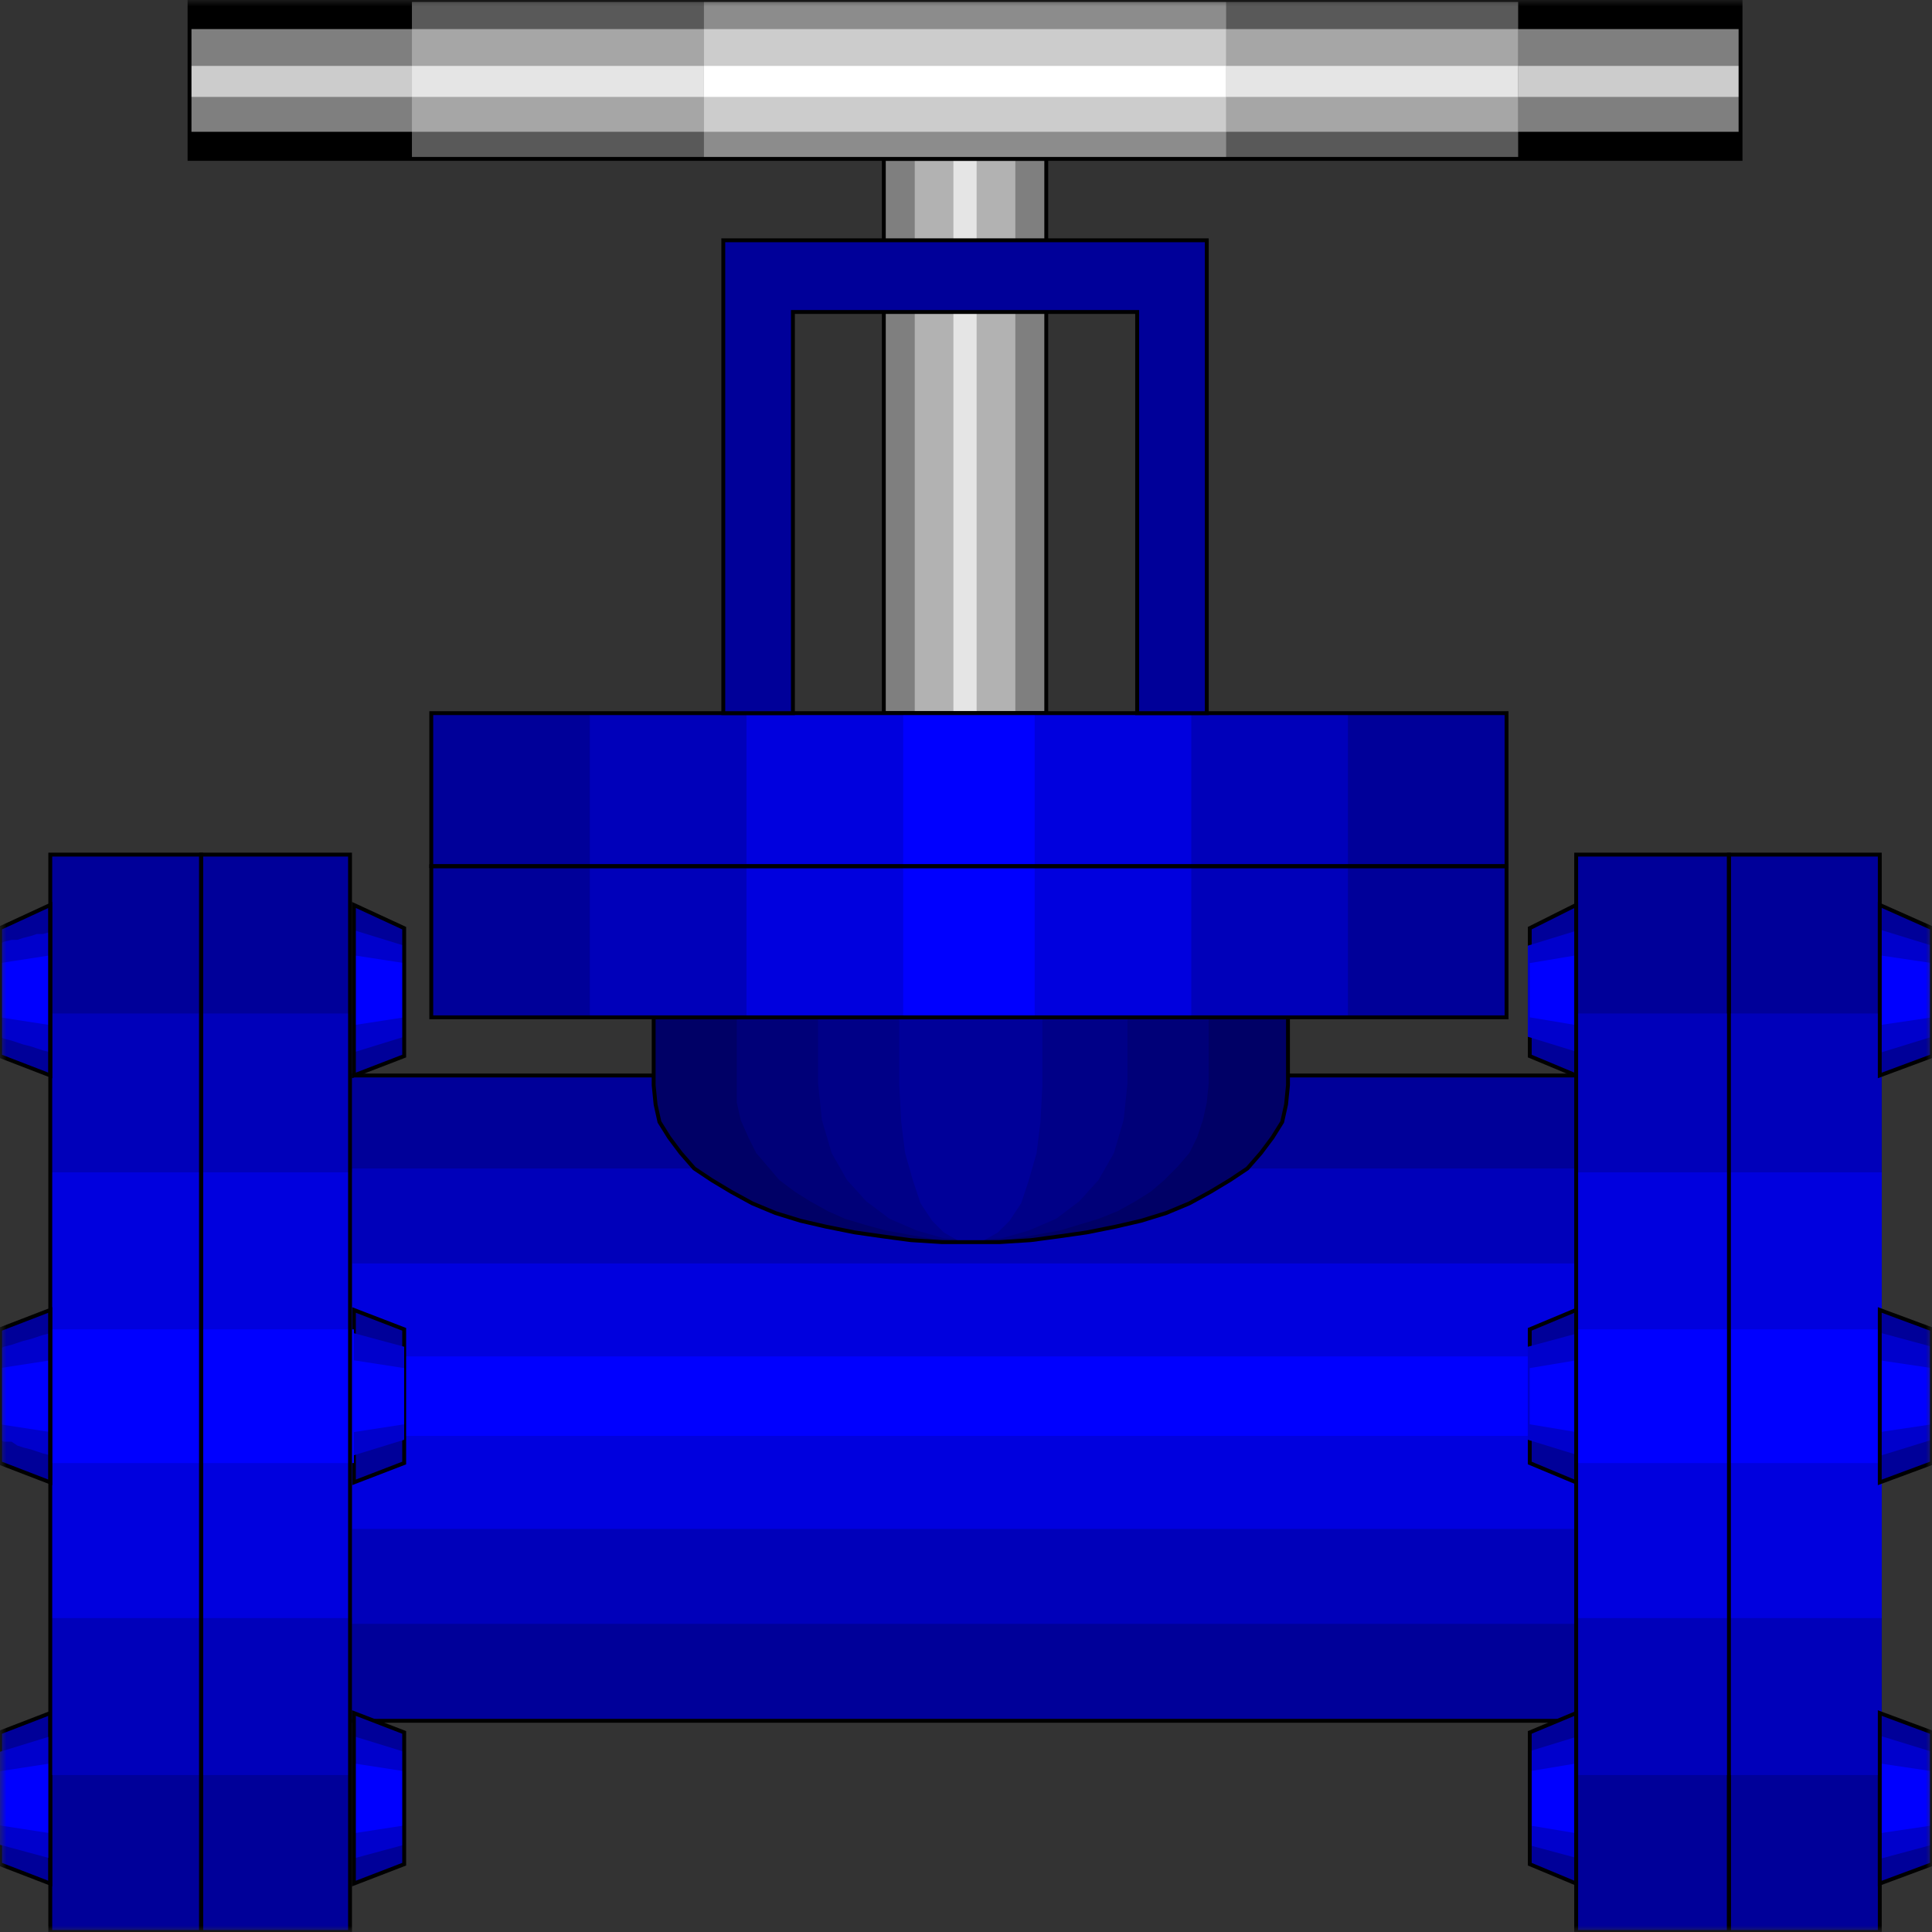 <svg width="150" height="150" viewBox="0 0 150 150" fill="none" xmlns="http://www.w3.org/2000/svg">
<rect x="0" y="0" width="150" height="150" fill="#333333" stroke="none"/>
<g clip-path="url(#clip0_2914_169361)">
<mask id="mask0_2914_169361" style="mask-type:luminance" maskUnits="userSpaceOnUse" x="0" y="0" width="150" height="150">
<path d="M150 0H0V150H150V0Z" fill="white"/>
</mask>
<g mask="url(#mask0_2914_169361)">
<path d="M68.619 12.336H81.232V55.365H68.619V12.336Z" fill="#7F7F7F"/>
<path d="M71.022 12.336H78.829V55.365H71.022V12.336Z" fill="#B2B2B2"/>
<path d="M74.023 12.336H75.825V55.365H74.023V12.336Z" fill="#E5E5E5"/>
<path d="M68.619 12.336H81.232V55.365H68.619V12.336Z" stroke="black" stroke-width="0.301"/>
<path d="M26.877 83.5H122.673V133.6H26.877V83.5Z" fill="#000099"/>
<path d="M27.027 90.719H122.823V126.075H27.027V90.719Z" fill="#0000BA"/>
<path d="M27.027 98.094H122.823V118.706H27.027V98.094Z" fill="#0000DE"/>
<path d="M26.877 105.312H122.673V111.481H26.877V105.312Z" fill="#0000FF"/>
<path d="M26.877 133.602H122.673" stroke="black" stroke-width="0.301"/>
<path d="M122.673 83.5H26.877" stroke="black" stroke-width="0.301"/>
<path d="M145.947 66.352H122.373V150.003H145.947V66.352Z" fill="#000099"/>
<path d="M145.946 66.352H134.234V150.003H145.946V66.352Z" stroke="black" stroke-width="0.301"/>
<path d="M50.75 78.984V84.25L50.9 85.755L51.2 87.109L51.951 88.312L52.852 89.516L53.903 90.72L55.255 91.622L56.756 92.525L58.408 93.428L60.209 94.18L62.161 94.782L64.113 95.233L66.366 95.684L68.468 95.985L70.72 96.286L73.122 96.437H75.375H77.627L80.029 96.286L82.281 95.985L84.384 95.684L86.636 95.233L88.588 94.782L90.54 94.18L92.342 93.428L93.993 92.525L95.495 91.622L96.846 90.72L97.897 89.516L98.798 88.312L99.549 87.109L99.849 85.755L99.999 84.25V78.984H50.75Z" fill="#000066"/>
<path d="M57.207 78.984V84.1V85.604L57.507 86.958L58.108 88.312L58.709 89.516L59.609 90.569L60.51 91.622L61.712 92.525L62.913 93.277L64.264 94.029L65.615 94.631L67.117 95.083L68.769 95.534L70.42 95.835L72.072 96.136L73.724 96.286H75.525H77.177L78.979 96.136L80.63 95.835L82.282 95.534L83.784 95.083L85.285 94.631L86.787 94.029L88.138 93.277L89.339 92.525L90.39 91.622L91.441 90.569L92.342 89.516L92.943 88.312L93.393 86.958L93.694 85.604L93.844 84.1V78.984H57.207Z" fill="#000078"/>
<path d="M63.514 78.984V84.1L63.814 86.958L64.565 89.516L65.766 91.622L67.267 93.277L69.069 94.631L71.171 95.534L73.273 96.136L75.526 96.286L77.778 96.136L79.88 95.534L81.982 94.631L83.784 93.277L85.285 91.622L86.487 89.516L87.237 86.958L87.538 84.1V78.984H63.514Z" fill="#000087"/>
<path d="M69.82 78.984V84.25L69.971 87.109L70.271 89.516L70.871 91.622L71.472 93.428L72.373 94.782L73.274 95.684L74.325 96.286L75.376 96.437L76.427 96.286L77.478 95.684L78.379 94.782L79.28 93.428L79.88 91.622L80.481 89.516L80.781 87.109L80.931 84.25V78.984H69.82Z" fill="#000099"/>
<path d="M50.75 78.984V84.25L50.9 85.755L51.2 87.109L51.951 88.312L52.852 89.516L53.903 90.72L55.255 91.622L56.756 92.525L58.408 93.428L60.209 94.18L62.161 94.782L64.113 95.233L66.366 95.684L68.468 95.985L70.72 96.286L73.122 96.437H75.375H77.627L80.029 96.286L82.281 95.985L84.384 95.684L86.636 95.233L88.588 94.782L90.54 94.18L92.342 93.428L93.993 92.525L95.495 91.622L96.846 90.72L97.897 89.516L98.798 88.312L99.549 87.109L99.849 85.755L99.999 84.25V78.984H50.75Z" stroke="black" stroke-width="0.301"/>
<path d="M33.484 55.367V78.988H116.968V55.367H33.484Z" fill="#000099"/>
<path d="M45.795 55.367V78.838H104.654V55.367H45.795Z" fill="#0000BA"/>
<path d="M57.957 55.367V78.838H92.492V55.367H57.957Z" fill="#0000DE"/>
<path d="M70.121 55.367V78.988H80.331V55.367H70.121Z" fill="#0000FF"/>
<path d="M33.484 55.367V67.253H116.968V55.367H33.484Z" stroke="black" stroke-width="0.301"/>
<path d="M33.484 67.25V78.985H116.968V67.25H33.484Z" stroke="black" stroke-width="0.301"/>
<path d="M14.715 0H135.135V12.337H14.715V0Z" fill="black"/>
<path d="M14.715 2.258H135.135V10.232H14.715V2.258Z" fill="#7F7F7F"/>
<path d="M14.715 5.117H135.135V7.524H14.715V5.117Z" fill="#CCCCCC"/>
<path d="M31.982 0H117.868V12.337H31.982V0Z" fill="#595959"/>
<path d="M31.982 2.258H117.868V10.232H31.982V2.258Z" fill="#A6A6A6"/>
<path d="M31.982 5.117H117.868V7.524H31.982V5.117Z" fill="#E5E5E5"/>
<path d="M54.654 0H95.195V12.337H54.654V0Z" fill="#8C8C8C"/>
<path d="M54.654 2.258H95.195V10.232H54.654V2.258Z" fill="#CCCCCC"/>
<path d="M54.654 5.117H95.195V7.524H54.654V5.117Z" fill="white"/>
<path d="M14.715 0H135.135V12.337H14.715V0Z" stroke="black" stroke-width="0.301"/>
<path d="M56.156 55.367V18.656H93.694V55.367H88.288V24.223H61.562V55.367H56.156Z" fill="#000099" stroke="black" stroke-width="0.301"/>
<path d="M27.178 66.352H3.904V150.003H27.178V66.352Z" fill="#000099"/>
<path d="M145.945 133L149.999 134.505V144.735L145.945 146.24V133Z" fill="#000099"/>
<path d="M122.373 133L118.77 134.505V144.735L122.373 146.24V133Z" fill="#000099"/>
<path d="M122.373 101.703L118.77 103.208V113.589L122.373 115.093V101.703Z" fill="#000099" stroke="black" stroke-width="0.301"/>
<path d="M145.945 101.703L149.999 103.208V113.589L145.945 115.093V101.703Z" fill="#000099"/>
<path d="M145.945 70.258L149.999 72.063V81.993L145.945 83.498V70.258Z" fill="#000099"/>
<path d="M122.373 70.258L118.77 72.063V81.993L122.373 83.498V70.258Z" fill="#000099" stroke="black" stroke-width="0.301"/>
<path d="M146.096 134.805L150 136.008V143.23L146.096 144.283V134.805Z" fill="#0000CC"/>
<path d="M122.523 134.805L118.619 136.008V143.23L122.523 144.283V134.805Z" fill="#0000CC"/>
<path d="M122.523 103.508L118.619 104.561V111.783L122.523 112.986V103.508Z" fill="#0000CC"/>
<path d="M146.096 103.508L150 104.561V111.783L146.096 112.986V103.508Z" fill="#0000CC"/>
<path d="M146.096 72.219L150 73.422V80.493L146.096 81.697V72.219Z" fill="#0000CC"/>
<path d="M122.523 72.219L118.619 73.422V80.493L122.523 81.697V72.219Z" fill="#0000CC"/>
<path d="M145.945 74.172L149.999 74.774V78.986L145.945 79.588V74.172Z" fill="#0000FF"/>
<path d="M122.373 74.172L118.77 74.774V78.986L122.373 79.588V74.172Z" fill="#0000FF"/>
<path d="M122.373 105.617L118.77 106.219V110.582L122.373 111.184V105.617Z" fill="#0000FF"/>
<path d="M145.945 105.617L149.999 106.219V110.582L145.945 111.184V105.617Z" fill="#0000FF"/>
<path d="M145.945 136.914L149.999 137.516V141.729L145.945 142.33V136.914Z" fill="#0000FF"/>
<path d="M122.373 136.914L118.77 137.516V141.729L122.373 142.33V136.914Z" fill="#0000FF"/>
<path d="M146.097 78.688H122.523V137.815H146.097V78.688Z" fill="#0000BA"/>
<path d="M146.097 91.023H122.523V125.627H146.097V91.023Z" fill="#0000DE"/>
<path d="M145.947 103.211H122.373V113.592H145.947V103.211Z" fill="#0000FF"/>
<path d="M122.373 133L118.77 134.505V144.735L122.373 146.24V133Z" stroke="black" stroke-width="0.301"/>
<path d="M145.945 101.703L149.999 103.208V113.589L145.945 115.093V101.703Z" stroke="black" stroke-width="0.301"/>
<path d="M145.945 70.258L149.999 72.063V81.993L145.945 83.498V70.258Z" stroke="black" stroke-width="0.301"/>
<path d="M145.945 133L149.999 134.505V144.735L145.945 146.24V133Z" stroke="black" stroke-width="0.301"/>
<path d="M134.235 66.352H122.373V150.003H134.235V66.352Z" stroke="black" stroke-width="0.301"/>
<path d="M27.477 133L31.381 134.505V144.735L27.477 146.24V133Z" fill="#000099"/>
<path d="M3.904 133L0 134.505V144.735L3.904 146.24V133Z" fill="#000099" stroke="black" stroke-width="0.301"/>
<path d="M3.904 101.703L0 103.208V113.589L3.904 115.093V101.703Z" fill="#000099"/>
<path d="M27.477 101.703L31.381 103.208V113.589L27.477 115.093V101.703Z" fill="#000099" stroke="black" stroke-width="0.301"/>
<path d="M27.477 70.258L31.381 72.063V81.993L27.477 83.498V70.258Z" fill="#000099"/>
<path d="M3.904 70.258L0 72.063V81.993L3.904 83.498V70.258Z" fill="#000099"/>
<path d="M27.477 134.805L31.381 136.008V143.23L27.477 144.283V134.805Z" fill="#0000CC"/>
<path d="M3.904 134.805L0 136.008V143.23L3.904 144.283V134.805Z" fill="#0000CC"/>
<path d="M3.904 103.508L3.303 103.658L2.853 103.809L2.402 103.959L1.802 104.11L1.351 104.26L0.901 104.411L0.3 104.561L0 104.711V105.614V106.366V107.269V108.172V109.075V109.977V110.88V111.783L0.3 111.933H0.901L1.351 112.234L1.802 112.384L2.402 112.535L2.853 112.685L3.303 112.836L3.904 112.986V112.384V111.632V111.03V110.429V109.827V109.375V108.774V108.172V107.57V106.968V106.366V105.765V105.313V104.711V104.11V103.508Z" fill="#0000CC"/>
<path d="M27.477 103.508L31.381 104.561V111.783L27.477 112.986V103.508Z" fill="#0000CC"/>
<path d="M27.477 72.219L31.381 73.422V80.493L27.477 81.697V72.219Z" fill="#0000CC"/>
<path d="M3.904 72.367L3.303 72.518H2.853L2.402 72.668L1.802 72.819L1.351 72.969H0.901L0.3 73.119L0 73.27V74.173V75.075V75.978V76.881V77.783V78.686V79.589V80.492L0.3 80.642L0.901 80.793L1.351 80.943L1.802 81.093L2.402 81.244L2.853 81.394L3.303 81.545L3.904 81.695V81.093V80.492V79.89V79.288V78.686V78.084V77.483V76.881V76.429V75.828V75.226V74.624V74.022V73.571V72.969V72.367Z" fill="#0000CC"/>
<path d="M27.477 136.914L31.381 137.516V141.729L27.477 142.33V136.914Z" fill="#0000FF"/>
<path d="M3.904 136.914L0 137.516V141.729L3.904 142.33V136.914Z" fill="#0000FF"/>
<path d="M3.904 105.617L0 106.219V110.582L3.904 111.184V105.617Z" fill="#0000FF"/>
<path d="M27.477 105.617L31.381 106.219V110.582L27.477 111.184V105.617Z" fill="#0000FF"/>
<path d="M27.477 74.172L31.381 74.774V78.986L27.477 79.588V74.172Z" fill="#0000FF"/>
<path d="M3.904 74.172L0 74.774V78.986L3.904 79.588V74.172Z" fill="#0000FF"/>
<path d="M27.328 78.688H3.904V137.815H27.328V78.688Z" fill="#0000BA"/>
<path d="M27.328 91.023H3.904V125.627H27.328V91.023Z" fill="#0000DE"/>
<path d="M27.478 103.211H3.904V113.592H27.478V103.211Z" fill="#0000FF"/>
<path d="M27.477 133L31.381 134.505V144.735L27.477 146.24V133Z" stroke="black" stroke-width="0.301"/>
<path d="M3.904 101.703L0 103.208V113.589L3.904 115.093V101.703Z" stroke="black" stroke-width="0.301"/>
<path d="M27.477 70.258L31.381 72.063V81.993L27.477 83.498V70.258Z" stroke="black" stroke-width="0.301"/>
<path d="M3.904 70.258L0 72.063V81.993L3.904 83.498V70.258Z" stroke="black" stroke-width="0.301"/>
<path d="M27.177 66.352H15.615V150.003H27.177V66.352Z" stroke="black" stroke-width="0.301"/>
<path d="M15.616 66.352H3.904V150.003H15.616V66.352Z" stroke="black" stroke-width="0.301"/>
</g>
</g>
<defs>
<clipPath id="clip0_2914_169361">
<rect width="150" height="150" fill="white"/>
</clipPath>
</defs>
</svg>

